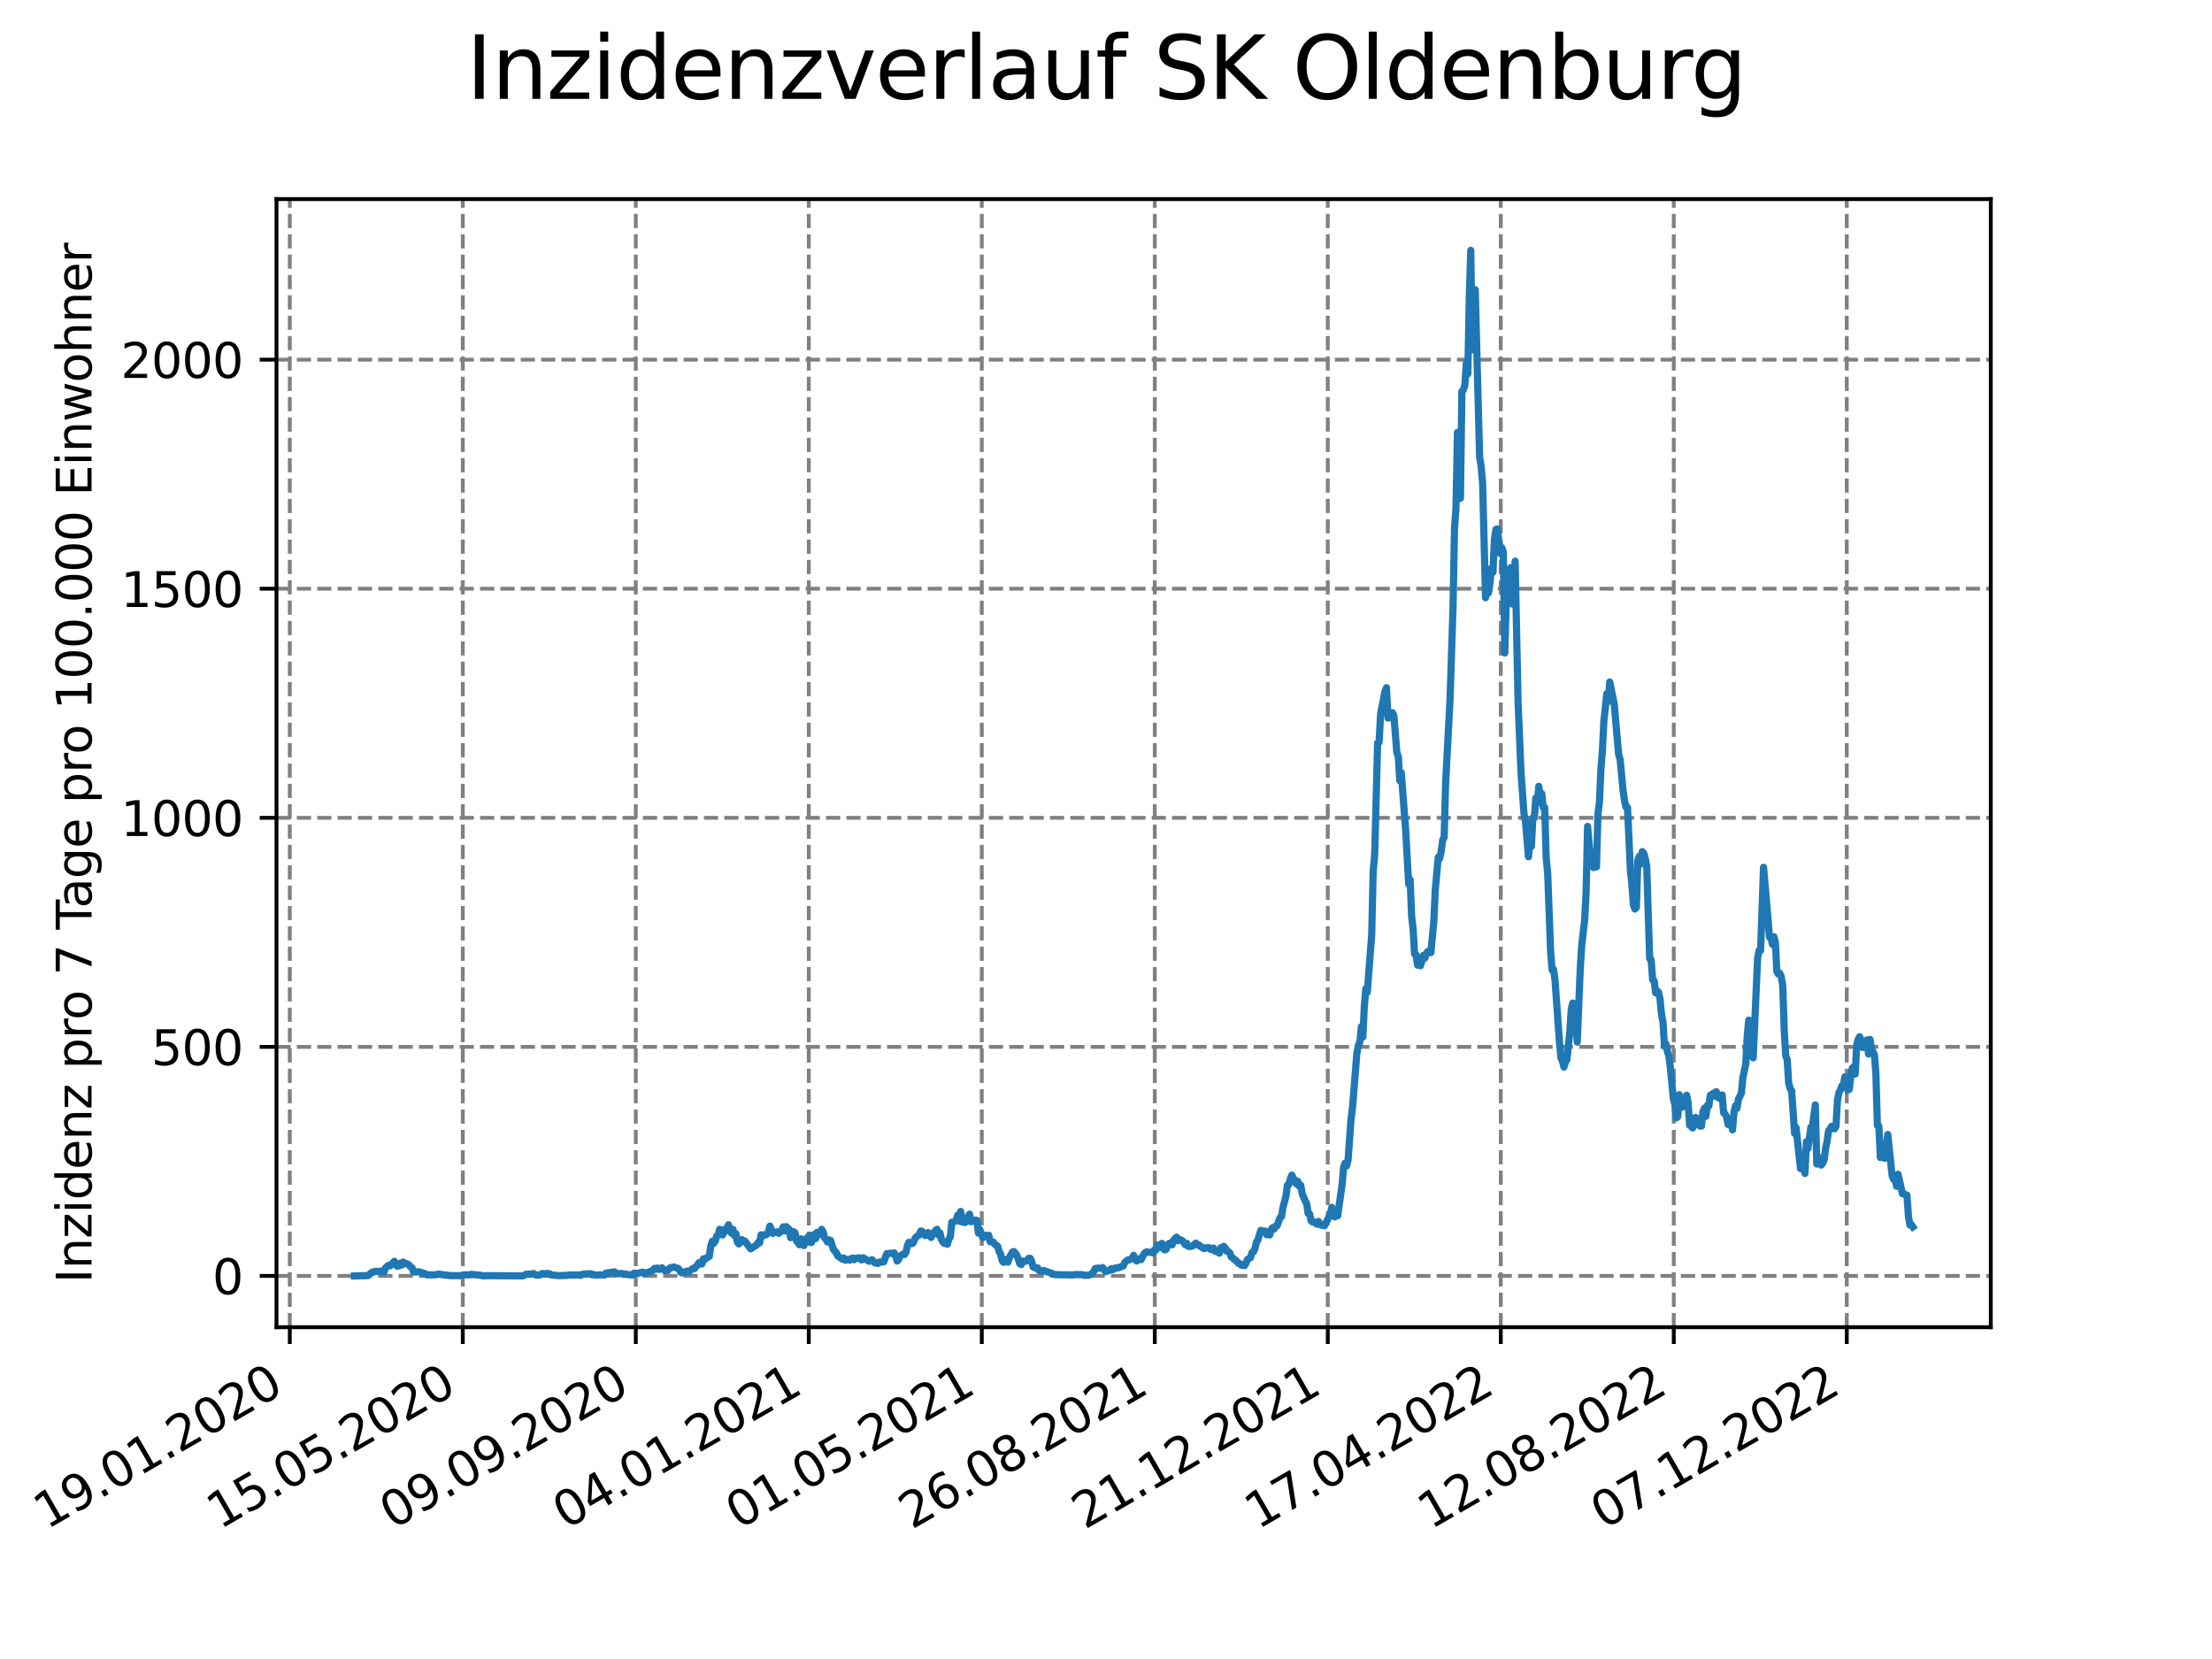 <?xml version="1.0" encoding="utf-8" standalone="no"?>
<!DOCTYPE svg PUBLIC "-//W3C//DTD SVG 1.1//EN"
  "http://www.w3.org/Graphics/SVG/1.1/DTD/svg11.dtd">
<svg xmlns:xlink="http://www.w3.org/1999/xlink" width="460.8pt" height="345.6pt" viewBox="0 0 460.8 345.6" xmlns="http://www.w3.org/2000/svg" version="1.1">
 <defs>
  <style type="text/css">*{stroke-linejoin: round; stroke-linecap: butt}</style>
 </defs>
 <g id="figure_1">
  <g id="patch_1">
   <path d="M 0 345.6 
L 460.8 345.6 
L 460.8 0 
L 0 0 
z
" style="fill: #ffffff"/>
  </g>
  <g id="axes_1">
   <g id="patch_2">
    <path d="M 57.6 276.48 
L 414.72 276.48 
L 414.72 41.472 
L 57.6 41.472 
z
" style="fill: #ffffff"/>
   </g>
   <g id="matplotlib.axis_1">
    <g id="xtick_1">
     <g id="line2d_1">
      <path d="M 60.37 276.48 
L 60.37 41.472 
" clip-path="url(#p18ca60820f)" style="fill: none; stroke-dasharray: 2.96,1.28; stroke-dashoffset: 0; stroke: #808080; stroke-width: 0.8"/>
     </g>
     <g id="line2d_2">
      <defs>
       <path id="m21ff0b0282" d="M 0 0 
L 0 3.5 
" style="stroke: #000000; stroke-width: 0.8"/>
      </defs>
      <g>
       <use xlink:href="#m21ff0b0282" x="60.37" y="276.48" style="stroke: #000000; stroke-width: 0.8"/>
      </g>
     </g>
     <g id="text_1">
      <!-- 19.01.2020 -->
      <g transform="translate(9.744 318.689) rotate(-30) scale(0.1 -0.1)">
       <defs>
        <path id="DejaVuSans-31" d="M 794 531 
L 1825 531 
L 1825 4091 
L 703 3866 
L 703 4441 
L 1819 4666 
L 2450 4666 
L 2450 531 
L 3481 531 
L 3481 0 
L 794 0 
L 794 531 
z
" transform="scale(0.016)"/>
        <path id="DejaVuSans-39" d="M 703 97 
L 703 672 
Q 941 559 1184 500 
Q 1428 441 1663 441 
Q 2288 441 2617 861 
Q 2947 1281 2994 2138 
Q 2813 1869 2534 1725 
Q 2256 1581 1919 1581 
Q 1219 1581 811 2004 
Q 403 2428 403 3163 
Q 403 3881 828 4315 
Q 1253 4750 1959 4750 
Q 2769 4750 3195 4129 
Q 3622 3509 3622 2328 
Q 3622 1225 3098 567 
Q 2575 -91 1691 -91 
Q 1453 -91 1209 -44 
Q 966 3 703 97 
z
M 1959 2075 
Q 2384 2075 2632 2365 
Q 2881 2656 2881 3163 
Q 2881 3666 2632 3958 
Q 2384 4250 1959 4250 
Q 1534 4250 1286 3958 
Q 1038 3666 1038 3163 
Q 1038 2656 1286 2365 
Q 1534 2075 1959 2075 
z
" transform="scale(0.016)"/>
        <path id="DejaVuSans-2e" d="M 684 794 
L 1344 794 
L 1344 0 
L 684 0 
L 684 794 
z
" transform="scale(0.016)"/>
        <path id="DejaVuSans-30" d="M 2034 4250 
Q 1547 4250 1301 3770 
Q 1056 3291 1056 2328 
Q 1056 1369 1301 889 
Q 1547 409 2034 409 
Q 2525 409 2770 889 
Q 3016 1369 3016 2328 
Q 3016 3291 2770 3770 
Q 2525 4250 2034 4250 
z
M 2034 4750 
Q 2819 4750 3233 4129 
Q 3647 3509 3647 2328 
Q 3647 1150 3233 529 
Q 2819 -91 2034 -91 
Q 1250 -91 836 529 
Q 422 1150 422 2328 
Q 422 3509 836 4129 
Q 1250 4750 2034 4750 
z
" transform="scale(0.016)"/>
        <path id="DejaVuSans-32" d="M 1228 531 
L 3431 531 
L 3431 0 
L 469 0 
L 469 531 
Q 828 903 1448 1529 
Q 2069 2156 2228 2338 
Q 2531 2678 2651 2914 
Q 2772 3150 2772 3378 
Q 2772 3750 2511 3984 
Q 2250 4219 1831 4219 
Q 1534 4219 1204 4116 
Q 875 4013 500 3803 
L 500 4441 
Q 881 4594 1212 4672 
Q 1544 4750 1819 4750 
Q 2544 4750 2975 4387 
Q 3406 4025 3406 3419 
Q 3406 3131 3298 2873 
Q 3191 2616 2906 2266 
Q 2828 2175 2409 1742 
Q 1991 1309 1228 531 
z
" transform="scale(0.016)"/>
       </defs>
       <use xlink:href="#DejaVuSans-31"/>
       <use xlink:href="#DejaVuSans-39" x="63.623"/>
       <use xlink:href="#DejaVuSans-2e" x="127.246"/>
       <use xlink:href="#DejaVuSans-30" x="159.033"/>
       <use xlink:href="#DejaVuSans-31" x="222.656"/>
       <use xlink:href="#DejaVuSans-2e" x="286.279"/>
       <use xlink:href="#DejaVuSans-32" x="318.066"/>
       <use xlink:href="#DejaVuSans-30" x="381.689"/>
       <use xlink:href="#DejaVuSans-32" x="445.312"/>
       <use xlink:href="#DejaVuSans-30" x="508.936"/>
      </g>
     </g>
    </g>
    <g id="xtick_2">
     <g id="line2d_3">
      <path d="M 96.408 276.48 
L 96.408 41.472 
" clip-path="url(#p18ca60820f)" style="fill: none; stroke-dasharray: 2.96,1.28; stroke-dashoffset: 0; stroke: #808080; stroke-width: 0.8"/>
     </g>
     <g id="line2d_4">
      <g>
       <use xlink:href="#m21ff0b0282" x="96.408" y="276.48" style="stroke: #000000; stroke-width: 0.8"/>
      </g>
     </g>
     <g id="text_2">
      <!-- 15.05.2020 -->
      <g transform="translate(45.783 318.689) rotate(-30) scale(0.1 -0.1)">
       <defs>
        <path id="DejaVuSans-35" d="M 691 4666 
L 3169 4666 
L 3169 4134 
L 1269 4134 
L 1269 2991 
Q 1406 3038 1543 3061 
Q 1681 3084 1819 3084 
Q 2600 3084 3056 2656 
Q 3513 2228 3513 1497 
Q 3513 744 3044 326 
Q 2575 -91 1722 -91 
Q 1428 -91 1123 -41 
Q 819 9 494 109 
L 494 744 
Q 775 591 1075 516 
Q 1375 441 1709 441 
Q 2250 441 2565 725 
Q 2881 1009 2881 1497 
Q 2881 1984 2565 2268 
Q 2250 2553 1709 2553 
Q 1456 2553 1204 2497 
Q 953 2441 691 2322 
L 691 4666 
z
" transform="scale(0.016)"/>
       </defs>
       <use xlink:href="#DejaVuSans-31"/>
       <use xlink:href="#DejaVuSans-35" x="63.623"/>
       <use xlink:href="#DejaVuSans-2e" x="127.246"/>
       <use xlink:href="#DejaVuSans-30" x="159.033"/>
       <use xlink:href="#DejaVuSans-35" x="222.656"/>
       <use xlink:href="#DejaVuSans-2e" x="286.279"/>
       <use xlink:href="#DejaVuSans-32" x="318.066"/>
       <use xlink:href="#DejaVuSans-30" x="381.689"/>
       <use xlink:href="#DejaVuSans-32" x="445.312"/>
       <use xlink:href="#DejaVuSans-30" x="508.936"/>
      </g>
     </g>
    </g>
    <g id="xtick_3">
     <g id="line2d_5">
      <path d="M 132.447 276.48 
L 132.447 41.472 
" clip-path="url(#p18ca60820f)" style="fill: none; stroke-dasharray: 2.96,1.28; stroke-dashoffset: 0; stroke: #808080; stroke-width: 0.8"/>
     </g>
     <g id="line2d_6">
      <g>
       <use xlink:href="#m21ff0b0282" x="132.447" y="276.48" style="stroke: #000000; stroke-width: 0.8"/>
      </g>
     </g>
     <g id="text_3">
      <!-- 09.09.2020 -->
      <g transform="translate(81.821 318.689) rotate(-30) scale(0.1 -0.1)">
       <use xlink:href="#DejaVuSans-30"/>
       <use xlink:href="#DejaVuSans-39" x="63.623"/>
       <use xlink:href="#DejaVuSans-2e" x="127.246"/>
       <use xlink:href="#DejaVuSans-30" x="159.033"/>
       <use xlink:href="#DejaVuSans-39" x="222.656"/>
       <use xlink:href="#DejaVuSans-2e" x="286.279"/>
       <use xlink:href="#DejaVuSans-32" x="318.066"/>
       <use xlink:href="#DejaVuSans-30" x="381.689"/>
       <use xlink:href="#DejaVuSans-32" x="445.312"/>
       <use xlink:href="#DejaVuSans-30" x="508.936"/>
      </g>
     </g>
    </g>
    <g id="xtick_4">
     <g id="line2d_7">
      <path d="M 168.485 276.48 
L 168.485 41.472 
" clip-path="url(#p18ca60820f)" style="fill: none; stroke-dasharray: 2.96,1.28; stroke-dashoffset: 0; stroke: #808080; stroke-width: 0.8"/>
     </g>
     <g id="line2d_8">
      <g>
       <use xlink:href="#m21ff0b0282" x="168.485" y="276.48" style="stroke: #000000; stroke-width: 0.8"/>
      </g>
     </g>
     <g id="text_4">
      <!-- 04.01.2021 -->
      <g transform="translate(117.86 318.689) rotate(-30) scale(0.1 -0.1)">
       <defs>
        <path id="DejaVuSans-34" d="M 2419 4116 
L 825 1625 
L 2419 1625 
L 2419 4116 
z
M 2253 4666 
L 3047 4666 
L 3047 1625 
L 3713 1625 
L 3713 1100 
L 3047 1100 
L 3047 0 
L 2419 0 
L 2419 1100 
L 313 1100 
L 313 1709 
L 2253 4666 
z
" transform="scale(0.016)"/>
       </defs>
       <use xlink:href="#DejaVuSans-30"/>
       <use xlink:href="#DejaVuSans-34" x="63.623"/>
       <use xlink:href="#DejaVuSans-2e" x="127.246"/>
       <use xlink:href="#DejaVuSans-30" x="159.033"/>
       <use xlink:href="#DejaVuSans-31" x="222.656"/>
       <use xlink:href="#DejaVuSans-2e" x="286.279"/>
       <use xlink:href="#DejaVuSans-32" x="318.066"/>
       <use xlink:href="#DejaVuSans-30" x="381.689"/>
       <use xlink:href="#DejaVuSans-32" x="445.312"/>
       <use xlink:href="#DejaVuSans-31" x="508.936"/>
      </g>
     </g>
    </g>
    <g id="xtick_5">
     <g id="line2d_9">
      <path d="M 204.524 276.48 
L 204.524 41.472 
" clip-path="url(#p18ca60820f)" style="fill: none; stroke-dasharray: 2.96,1.28; stroke-dashoffset: 0; stroke: #808080; stroke-width: 0.8"/>
     </g>
     <g id="line2d_10">
      <g>
       <use xlink:href="#m21ff0b0282" x="204.524" y="276.48" style="stroke: #000000; stroke-width: 0.8"/>
      </g>
     </g>
     <g id="text_5">
      <!-- 01.05.2021 -->
      <g transform="translate(153.898 318.689) rotate(-30) scale(0.1 -0.1)">
       <use xlink:href="#DejaVuSans-30"/>
       <use xlink:href="#DejaVuSans-31" x="63.623"/>
       <use xlink:href="#DejaVuSans-2e" x="127.246"/>
       <use xlink:href="#DejaVuSans-30" x="159.033"/>
       <use xlink:href="#DejaVuSans-35" x="222.656"/>
       <use xlink:href="#DejaVuSans-2e" x="286.279"/>
       <use xlink:href="#DejaVuSans-32" x="318.066"/>
       <use xlink:href="#DejaVuSans-30" x="381.689"/>
       <use xlink:href="#DejaVuSans-32" x="445.312"/>
       <use xlink:href="#DejaVuSans-31" x="508.936"/>
      </g>
     </g>
    </g>
    <g id="xtick_6">
     <g id="line2d_11">
      <path d="M 240.562 276.48 
L 240.562 41.472 
" clip-path="url(#p18ca60820f)" style="fill: none; stroke-dasharray: 2.96,1.28; stroke-dashoffset: 0; stroke: #808080; stroke-width: 0.8"/>
     </g>
     <g id="line2d_12">
      <g>
       <use xlink:href="#m21ff0b0282" x="240.562" y="276.48" style="stroke: #000000; stroke-width: 0.8"/>
      </g>
     </g>
     <g id="text_6">
      <!-- 26.08.2021 -->
      <g transform="translate(189.937 318.689) rotate(-30) scale(0.1 -0.1)">
       <defs>
        <path id="DejaVuSans-36" d="M 2113 2584 
Q 1688 2584 1439 2293 
Q 1191 2003 1191 1497 
Q 1191 994 1439 701 
Q 1688 409 2113 409 
Q 2538 409 2786 701 
Q 3034 994 3034 1497 
Q 3034 2003 2786 2293 
Q 2538 2584 2113 2584 
z
M 3366 4563 
L 3366 3988 
Q 3128 4100 2886 4159 
Q 2644 4219 2406 4219 
Q 1781 4219 1451 3797 
Q 1122 3375 1075 2522 
Q 1259 2794 1537 2939 
Q 1816 3084 2150 3084 
Q 2853 3084 3261 2657 
Q 3669 2231 3669 1497 
Q 3669 778 3244 343 
Q 2819 -91 2113 -91 
Q 1303 -91 875 529 
Q 447 1150 447 2328 
Q 447 3434 972 4092 
Q 1497 4750 2381 4750 
Q 2619 4750 2861 4703 
Q 3103 4656 3366 4563 
z
" transform="scale(0.016)"/>
        <path id="DejaVuSans-38" d="M 2034 2216 
Q 1584 2216 1326 1975 
Q 1069 1734 1069 1313 
Q 1069 891 1326 650 
Q 1584 409 2034 409 
Q 2484 409 2743 651 
Q 3003 894 3003 1313 
Q 3003 1734 2745 1975 
Q 2488 2216 2034 2216 
z
M 1403 2484 
Q 997 2584 770 2862 
Q 544 3141 544 3541 
Q 544 4100 942 4425 
Q 1341 4750 2034 4750 
Q 2731 4750 3128 4425 
Q 3525 4100 3525 3541 
Q 3525 3141 3298 2862 
Q 3072 2584 2669 2484 
Q 3125 2378 3379 2068 
Q 3634 1759 3634 1313 
Q 3634 634 3220 271 
Q 2806 -91 2034 -91 
Q 1263 -91 848 271 
Q 434 634 434 1313 
Q 434 1759 690 2068 
Q 947 2378 1403 2484 
z
M 1172 3481 
Q 1172 3119 1398 2916 
Q 1625 2713 2034 2713 
Q 2441 2713 2670 2916 
Q 2900 3119 2900 3481 
Q 2900 3844 2670 4047 
Q 2441 4250 2034 4250 
Q 1625 4250 1398 4047 
Q 1172 3844 1172 3481 
z
" transform="scale(0.016)"/>
       </defs>
       <use xlink:href="#DejaVuSans-32"/>
       <use xlink:href="#DejaVuSans-36" x="63.623"/>
       <use xlink:href="#DejaVuSans-2e" x="127.246"/>
       <use xlink:href="#DejaVuSans-30" x="159.033"/>
       <use xlink:href="#DejaVuSans-38" x="222.656"/>
       <use xlink:href="#DejaVuSans-2e" x="286.279"/>
       <use xlink:href="#DejaVuSans-32" x="318.066"/>
       <use xlink:href="#DejaVuSans-30" x="381.689"/>
       <use xlink:href="#DejaVuSans-32" x="445.312"/>
       <use xlink:href="#DejaVuSans-31" x="508.936"/>
      </g>
     </g>
    </g>
    <g id="xtick_7">
     <g id="line2d_13">
      <path d="M 276.601 276.48 
L 276.601 41.472 
" clip-path="url(#p18ca60820f)" style="fill: none; stroke-dasharray: 2.96,1.28; stroke-dashoffset: 0; stroke: #808080; stroke-width: 0.8"/>
     </g>
     <g id="line2d_14">
      <g>
       <use xlink:href="#m21ff0b0282" x="276.601" y="276.48" style="stroke: #000000; stroke-width: 0.8"/>
      </g>
     </g>
     <g id="text_7">
      <!-- 21.12.2021 -->
      <g transform="translate(225.975 318.689) rotate(-30) scale(0.1 -0.1)">
       <use xlink:href="#DejaVuSans-32"/>
       <use xlink:href="#DejaVuSans-31" x="63.623"/>
       <use xlink:href="#DejaVuSans-2e" x="127.246"/>
       <use xlink:href="#DejaVuSans-31" x="159.033"/>
       <use xlink:href="#DejaVuSans-32" x="222.656"/>
       <use xlink:href="#DejaVuSans-2e" x="286.279"/>
       <use xlink:href="#DejaVuSans-32" x="318.066"/>
       <use xlink:href="#DejaVuSans-30" x="381.689"/>
       <use xlink:href="#DejaVuSans-32" x="445.312"/>
       <use xlink:href="#DejaVuSans-31" x="508.936"/>
      </g>
     </g>
    </g>
    <g id="xtick_8">
     <g id="line2d_15">
      <path d="M 312.639 276.48 
L 312.639 41.472 
" clip-path="url(#p18ca60820f)" style="fill: none; stroke-dasharray: 2.96,1.28; stroke-dashoffset: 0; stroke: #808080; stroke-width: 0.8"/>
     </g>
     <g id="line2d_16">
      <g>
       <use xlink:href="#m21ff0b0282" x="312.639" y="276.48" style="stroke: #000000; stroke-width: 0.8"/>
      </g>
     </g>
     <g id="text_8">
      <!-- 17.04.2022 -->
      <g transform="translate(262.014 318.689) rotate(-30) scale(0.1 -0.1)">
       <defs>
        <path id="DejaVuSans-37" d="M 525 4666 
L 3525 4666 
L 3525 4397 
L 1831 0 
L 1172 0 
L 2766 4134 
L 525 4134 
L 525 4666 
z
" transform="scale(0.016)"/>
       </defs>
       <use xlink:href="#DejaVuSans-31"/>
       <use xlink:href="#DejaVuSans-37" x="63.623"/>
       <use xlink:href="#DejaVuSans-2e" x="127.246"/>
       <use xlink:href="#DejaVuSans-30" x="159.033"/>
       <use xlink:href="#DejaVuSans-34" x="222.656"/>
       <use xlink:href="#DejaVuSans-2e" x="286.279"/>
       <use xlink:href="#DejaVuSans-32" x="318.066"/>
       <use xlink:href="#DejaVuSans-30" x="381.689"/>
       <use xlink:href="#DejaVuSans-32" x="445.312"/>
       <use xlink:href="#DejaVuSans-32" x="508.936"/>
      </g>
     </g>
    </g>
    <g id="xtick_9">
     <g id="line2d_17">
      <path d="M 348.678 276.48 
L 348.678 41.472 
" clip-path="url(#p18ca60820f)" style="fill: none; stroke-dasharray: 2.96,1.28; stroke-dashoffset: 0; stroke: #808080; stroke-width: 0.8"/>
     </g>
     <g id="line2d_18">
      <g>
       <use xlink:href="#m21ff0b0282" x="348.678" y="276.48" style="stroke: #000000; stroke-width: 0.8"/>
      </g>
     </g>
     <g id="text_9">
      <!-- 12.08.2022 -->
      <g transform="translate(298.052 318.689) rotate(-30) scale(0.1 -0.1)">
       <use xlink:href="#DejaVuSans-31"/>
       <use xlink:href="#DejaVuSans-32" x="63.623"/>
       <use xlink:href="#DejaVuSans-2e" x="127.246"/>
       <use xlink:href="#DejaVuSans-30" x="159.033"/>
       <use xlink:href="#DejaVuSans-38" x="222.656"/>
       <use xlink:href="#DejaVuSans-2e" x="286.279"/>
       <use xlink:href="#DejaVuSans-32" x="318.066"/>
       <use xlink:href="#DejaVuSans-30" x="381.689"/>
       <use xlink:href="#DejaVuSans-32" x="445.312"/>
       <use xlink:href="#DejaVuSans-32" x="508.936"/>
      </g>
     </g>
    </g>
    <g id="xtick_10">
     <g id="line2d_19">
      <path d="M 384.716 276.48 
L 384.716 41.472 
" clip-path="url(#p18ca60820f)" style="fill: none; stroke-dasharray: 2.96,1.28; stroke-dashoffset: 0; stroke: #808080; stroke-width: 0.8"/>
     </g>
     <g id="line2d_20">
      <g>
       <use xlink:href="#m21ff0b0282" x="384.716" y="276.48" style="stroke: #000000; stroke-width: 0.8"/>
      </g>
     </g>
     <g id="text_10">
      <!-- 07.12.2022 -->
      <g transform="translate(334.091 318.689) rotate(-30) scale(0.1 -0.1)">
       <use xlink:href="#DejaVuSans-30"/>
       <use xlink:href="#DejaVuSans-37" x="63.623"/>
       <use xlink:href="#DejaVuSans-2e" x="127.246"/>
       <use xlink:href="#DejaVuSans-31" x="159.033"/>
       <use xlink:href="#DejaVuSans-32" x="222.656"/>
       <use xlink:href="#DejaVuSans-2e" x="286.279"/>
       <use xlink:href="#DejaVuSans-32" x="318.066"/>
       <use xlink:href="#DejaVuSans-30" x="381.689"/>
       <use xlink:href="#DejaVuSans-32" x="445.312"/>
       <use xlink:href="#DejaVuSans-32" x="508.936"/>
      </g>
     </g>
    </g>
   </g>
   <g id="matplotlib.axis_2">
    <g id="ytick_1">
     <g id="line2d_21">
      <path d="M 57.6 265.798 
L 414.72 265.798 
" clip-path="url(#p18ca60820f)" style="fill: none; stroke-dasharray: 2.96,1.28; stroke-dashoffset: 0; stroke: #808080; stroke-width: 0.8"/>
     </g>
     <g id="line2d_22">
      <defs>
       <path id="mf641a30359" d="M 0 0 
L -3.5 0 
" style="stroke: #000000; stroke-width: 0.8"/>
      </defs>
      <g>
       <use xlink:href="#mf641a30359" x="57.6" y="265.798" style="stroke: #000000; stroke-width: 0.8"/>
      </g>
     </g>
     <g id="text_11">
      <!-- 0 -->
      <g transform="translate(44.237 269.597) scale(0.1 -0.1)">
       <use xlink:href="#DejaVuSans-30"/>
      </g>
     </g>
    </g>
    <g id="ytick_2">
     <g id="line2d_23">
      <path d="M 57.6 218.08 
L 414.72 218.08 
" clip-path="url(#p18ca60820f)" style="fill: none; stroke-dasharray: 2.96,1.28; stroke-dashoffset: 0; stroke: #808080; stroke-width: 0.8"/>
     </g>
     <g id="line2d_24">
      <g>
       <use xlink:href="#mf641a30359" x="57.6" y="218.08" style="stroke: #000000; stroke-width: 0.8"/>
      </g>
     </g>
     <g id="text_12">
      <!-- 500 -->
      <g transform="translate(31.512 221.879) scale(0.1 -0.1)">
       <use xlink:href="#DejaVuSans-35"/>
       <use xlink:href="#DejaVuSans-30" x="63.623"/>
       <use xlink:href="#DejaVuSans-30" x="127.246"/>
      </g>
     </g>
    </g>
    <g id="ytick_3">
     <g id="line2d_25">
      <path d="M 57.6 170.363 
L 414.72 170.363 
" clip-path="url(#p18ca60820f)" style="fill: none; stroke-dasharray: 2.96,1.28; stroke-dashoffset: 0; stroke: #808080; stroke-width: 0.8"/>
     </g>
     <g id="line2d_26">
      <g>
       <use xlink:href="#mf641a30359" x="57.6" y="170.363" style="stroke: #000000; stroke-width: 0.8"/>
      </g>
     </g>
     <g id="text_13">
      <!-- 1000 -->
      <g transform="translate(25.15 174.162) scale(0.1 -0.1)">
       <use xlink:href="#DejaVuSans-31"/>
       <use xlink:href="#DejaVuSans-30" x="63.623"/>
       <use xlink:href="#DejaVuSans-30" x="127.246"/>
       <use xlink:href="#DejaVuSans-30" x="190.869"/>
      </g>
     </g>
    </g>
    <g id="ytick_4">
     <g id="line2d_27">
      <path d="M 57.6 122.645 
L 414.72 122.645 
" clip-path="url(#p18ca60820f)" style="fill: none; stroke-dasharray: 2.96,1.28; stroke-dashoffset: 0; stroke: #808080; stroke-width: 0.8"/>
     </g>
     <g id="line2d_28">
      <g>
       <use xlink:href="#mf641a30359" x="57.6" y="122.645" style="stroke: #000000; stroke-width: 0.8"/>
      </g>
     </g>
     <g id="text_14">
      <!-- 1500 -->
      <g transform="translate(25.15 126.444) scale(0.1 -0.1)">
       <use xlink:href="#DejaVuSans-31"/>
       <use xlink:href="#DejaVuSans-35" x="63.623"/>
       <use xlink:href="#DejaVuSans-30" x="127.246"/>
       <use xlink:href="#DejaVuSans-30" x="190.869"/>
      </g>
     </g>
    </g>
    <g id="ytick_5">
     <g id="line2d_29">
      <path d="M 57.6 74.927 
L 414.72 74.927 
" clip-path="url(#p18ca60820f)" style="fill: none; stroke-dasharray: 2.96,1.28; stroke-dashoffset: 0; stroke: #808080; stroke-width: 0.8"/>
     </g>
     <g id="line2d_30">
      <g>
       <use xlink:href="#mf641a30359" x="57.6" y="74.927" style="stroke: #000000; stroke-width: 0.8"/>
      </g>
     </g>
     <g id="text_15">
      <!-- 2000 -->
      <g transform="translate(25.15 78.727) scale(0.1 -0.1)">
       <use xlink:href="#DejaVuSans-32"/>
       <use xlink:href="#DejaVuSans-30" x="63.623"/>
       <use xlink:href="#DejaVuSans-30" x="127.246"/>
       <use xlink:href="#DejaVuSans-30" x="190.869"/>
      </g>
     </g>
    </g>
    <g id="text_16">
     <!-- Inzidenz pro 7 Tage pro 100.000 Einwohner -->
     <g transform="translate(19.07 267.301) rotate(-90) scale(0.1 -0.1)">
      <defs>
       <path id="DejaVuSans-49" d="M 628 4666 
L 1259 4666 
L 1259 0 
L 628 0 
L 628 4666 
z
" transform="scale(0.016)"/>
       <path id="DejaVuSans-6e" d="M 3513 2113 
L 3513 0 
L 2938 0 
L 2938 2094 
Q 2938 2591 2744 2837 
Q 2550 3084 2163 3084 
Q 1697 3084 1428 2787 
Q 1159 2491 1159 1978 
L 1159 0 
L 581 0 
L 581 3500 
L 1159 3500 
L 1159 2956 
Q 1366 3272 1645 3428 
Q 1925 3584 2291 3584 
Q 2894 3584 3203 3211 
Q 3513 2838 3513 2113 
z
" transform="scale(0.016)"/>
       <path id="DejaVuSans-7a" d="M 353 3500 
L 3084 3500 
L 3084 2975 
L 922 459 
L 3084 459 
L 3084 0 
L 275 0 
L 275 525 
L 2438 3041 
L 353 3041 
L 353 3500 
z
" transform="scale(0.016)"/>
       <path id="DejaVuSans-69" d="M 603 3500 
L 1178 3500 
L 1178 0 
L 603 0 
L 603 3500 
z
M 603 4863 
L 1178 4863 
L 1178 4134 
L 603 4134 
L 603 4863 
z
" transform="scale(0.016)"/>
       <path id="DejaVuSans-64" d="M 2906 2969 
L 2906 4863 
L 3481 4863 
L 3481 0 
L 2906 0 
L 2906 525 
Q 2725 213 2448 61 
Q 2172 -91 1784 -91 
Q 1150 -91 751 415 
Q 353 922 353 1747 
Q 353 2572 751 3078 
Q 1150 3584 1784 3584 
Q 2172 3584 2448 3432 
Q 2725 3281 2906 2969 
z
M 947 1747 
Q 947 1113 1208 752 
Q 1469 391 1925 391 
Q 2381 391 2643 752 
Q 2906 1113 2906 1747 
Q 2906 2381 2643 2742 
Q 2381 3103 1925 3103 
Q 1469 3103 1208 2742 
Q 947 2381 947 1747 
z
" transform="scale(0.016)"/>
       <path id="DejaVuSans-65" d="M 3597 1894 
L 3597 1613 
L 953 1613 
Q 991 1019 1311 708 
Q 1631 397 2203 397 
Q 2534 397 2845 478 
Q 3156 559 3463 722 
L 3463 178 
Q 3153 47 2828 -22 
Q 2503 -91 2169 -91 
Q 1331 -91 842 396 
Q 353 884 353 1716 
Q 353 2575 817 3079 
Q 1281 3584 2069 3584 
Q 2775 3584 3186 3129 
Q 3597 2675 3597 1894 
z
M 3022 2063 
Q 3016 2534 2758 2815 
Q 2500 3097 2075 3097 
Q 1594 3097 1305 2825 
Q 1016 2553 972 2059 
L 3022 2063 
z
" transform="scale(0.016)"/>
       <path id="DejaVuSans-20" transform="scale(0.016)"/>
       <path id="DejaVuSans-70" d="M 1159 525 
L 1159 -1331 
L 581 -1331 
L 581 3500 
L 1159 3500 
L 1159 2969 
Q 1341 3281 1617 3432 
Q 1894 3584 2278 3584 
Q 2916 3584 3314 3078 
Q 3713 2572 3713 1747 
Q 3713 922 3314 415 
Q 2916 -91 2278 -91 
Q 1894 -91 1617 61 
Q 1341 213 1159 525 
z
M 3116 1747 
Q 3116 2381 2855 2742 
Q 2594 3103 2138 3103 
Q 1681 3103 1420 2742 
Q 1159 2381 1159 1747 
Q 1159 1113 1420 752 
Q 1681 391 2138 391 
Q 2594 391 2855 752 
Q 3116 1113 3116 1747 
z
" transform="scale(0.016)"/>
       <path id="DejaVuSans-72" d="M 2631 2963 
Q 2534 3019 2420 3045 
Q 2306 3072 2169 3072 
Q 1681 3072 1420 2755 
Q 1159 2438 1159 1844 
L 1159 0 
L 581 0 
L 581 3500 
L 1159 3500 
L 1159 2956 
Q 1341 3275 1631 3429 
Q 1922 3584 2338 3584 
Q 2397 3584 2469 3576 
Q 2541 3569 2628 3553 
L 2631 2963 
z
" transform="scale(0.016)"/>
       <path id="DejaVuSans-6f" d="M 1959 3097 
Q 1497 3097 1228 2736 
Q 959 2375 959 1747 
Q 959 1119 1226 758 
Q 1494 397 1959 397 
Q 2419 397 2687 759 
Q 2956 1122 2956 1747 
Q 2956 2369 2687 2733 
Q 2419 3097 1959 3097 
z
M 1959 3584 
Q 2709 3584 3137 3096 
Q 3566 2609 3566 1747 
Q 3566 888 3137 398 
Q 2709 -91 1959 -91 
Q 1206 -91 779 398 
Q 353 888 353 1747 
Q 353 2609 779 3096 
Q 1206 3584 1959 3584 
z
" transform="scale(0.016)"/>
       <path id="DejaVuSans-54" d="M -19 4666 
L 3928 4666 
L 3928 4134 
L 2272 4134 
L 2272 0 
L 1638 0 
L 1638 4134 
L -19 4134 
L -19 4666 
z
" transform="scale(0.016)"/>
       <path id="DejaVuSans-61" d="M 2194 1759 
Q 1497 1759 1228 1600 
Q 959 1441 959 1056 
Q 959 750 1161 570 
Q 1363 391 1709 391 
Q 2188 391 2477 730 
Q 2766 1069 2766 1631 
L 2766 1759 
L 2194 1759 
z
M 3341 1997 
L 3341 0 
L 2766 0 
L 2766 531 
Q 2569 213 2275 61 
Q 1981 -91 1556 -91 
Q 1019 -91 701 211 
Q 384 513 384 1019 
Q 384 1609 779 1909 
Q 1175 2209 1959 2209 
L 2766 2209 
L 2766 2266 
Q 2766 2663 2505 2880 
Q 2244 3097 1772 3097 
Q 1472 3097 1187 3025 
Q 903 2953 641 2809 
L 641 3341 
Q 956 3463 1253 3523 
Q 1550 3584 1831 3584 
Q 2591 3584 2966 3190 
Q 3341 2797 3341 1997 
z
" transform="scale(0.016)"/>
       <path id="DejaVuSans-67" d="M 2906 1791 
Q 2906 2416 2648 2759 
Q 2391 3103 1925 3103 
Q 1463 3103 1205 2759 
Q 947 2416 947 1791 
Q 947 1169 1205 825 
Q 1463 481 1925 481 
Q 2391 481 2648 825 
Q 2906 1169 2906 1791 
z
M 3481 434 
Q 3481 -459 3084 -895 
Q 2688 -1331 1869 -1331 
Q 1566 -1331 1297 -1286 
Q 1028 -1241 775 -1147 
L 775 -588 
Q 1028 -725 1275 -790 
Q 1522 -856 1778 -856 
Q 2344 -856 2625 -561 
Q 2906 -266 2906 331 
L 2906 616 
Q 2728 306 2450 153 
Q 2172 0 1784 0 
Q 1141 0 747 490 
Q 353 981 353 1791 
Q 353 2603 747 3093 
Q 1141 3584 1784 3584 
Q 2172 3584 2450 3431 
Q 2728 3278 2906 2969 
L 2906 3500 
L 3481 3500 
L 3481 434 
z
" transform="scale(0.016)"/>
       <path id="DejaVuSans-45" d="M 628 4666 
L 3578 4666 
L 3578 4134 
L 1259 4134 
L 1259 2753 
L 3481 2753 
L 3481 2222 
L 1259 2222 
L 1259 531 
L 3634 531 
L 3634 0 
L 628 0 
L 628 4666 
z
" transform="scale(0.016)"/>
       <path id="DejaVuSans-77" d="M 269 3500 
L 844 3500 
L 1563 769 
L 2278 3500 
L 2956 3500 
L 3675 769 
L 4391 3500 
L 4966 3500 
L 4050 0 
L 3372 0 
L 2619 2869 
L 1863 0 
L 1184 0 
L 269 3500 
z
" transform="scale(0.016)"/>
       <path id="DejaVuSans-68" d="M 3513 2113 
L 3513 0 
L 2938 0 
L 2938 2094 
Q 2938 2591 2744 2837 
Q 2550 3084 2163 3084 
Q 1697 3084 1428 2787 
Q 1159 2491 1159 1978 
L 1159 0 
L 581 0 
L 581 4863 
L 1159 4863 
L 1159 2956 
Q 1366 3272 1645 3428 
Q 1925 3584 2291 3584 
Q 2894 3584 3203 3211 
Q 3513 2838 3513 2113 
z
" transform="scale(0.016)"/>
      </defs>
      <use xlink:href="#DejaVuSans-49"/>
      <use xlink:href="#DejaVuSans-6e" x="29.492"/>
      <use xlink:href="#DejaVuSans-7a" x="92.871"/>
      <use xlink:href="#DejaVuSans-69" x="145.361"/>
      <use xlink:href="#DejaVuSans-64" x="173.145"/>
      <use xlink:href="#DejaVuSans-65" x="236.621"/>
      <use xlink:href="#DejaVuSans-6e" x="298.145"/>
      <use xlink:href="#DejaVuSans-7a" x="361.523"/>
      <use xlink:href="#DejaVuSans-20" x="414.014"/>
      <use xlink:href="#DejaVuSans-70" x="445.801"/>
      <use xlink:href="#DejaVuSans-72" x="509.277"/>
      <use xlink:href="#DejaVuSans-6f" x="548.141"/>
      <use xlink:href="#DejaVuSans-20" x="609.322"/>
      <use xlink:href="#DejaVuSans-37" x="641.109"/>
      <use xlink:href="#DejaVuSans-20" x="704.732"/>
      <use xlink:href="#DejaVuSans-54" x="736.52"/>
      <use xlink:href="#DejaVuSans-61" x="781.104"/>
      <use xlink:href="#DejaVuSans-67" x="842.383"/>
      <use xlink:href="#DejaVuSans-65" x="905.859"/>
      <use xlink:href="#DejaVuSans-20" x="967.383"/>
      <use xlink:href="#DejaVuSans-70" x="999.17"/>
      <use xlink:href="#DejaVuSans-72" x="1062.646"/>
      <use xlink:href="#DejaVuSans-6f" x="1101.51"/>
      <use xlink:href="#DejaVuSans-20" x="1162.691"/>
      <use xlink:href="#DejaVuSans-31" x="1194.479"/>
      <use xlink:href="#DejaVuSans-30" x="1258.102"/>
      <use xlink:href="#DejaVuSans-30" x="1321.725"/>
      <use xlink:href="#DejaVuSans-2e" x="1385.348"/>
      <use xlink:href="#DejaVuSans-30" x="1417.135"/>
      <use xlink:href="#DejaVuSans-30" x="1480.758"/>
      <use xlink:href="#DejaVuSans-30" x="1544.381"/>
      <use xlink:href="#DejaVuSans-20" x="1608.004"/>
      <use xlink:href="#DejaVuSans-45" x="1639.791"/>
      <use xlink:href="#DejaVuSans-69" x="1702.975"/>
      <use xlink:href="#DejaVuSans-6e" x="1730.758"/>
      <use xlink:href="#DejaVuSans-77" x="1794.137"/>
      <use xlink:href="#DejaVuSans-6f" x="1875.924"/>
      <use xlink:href="#DejaVuSans-68" x="1937.105"/>
      <use xlink:href="#DejaVuSans-6e" x="2000.484"/>
      <use xlink:href="#DejaVuSans-65" x="2063.863"/>
      <use xlink:href="#DejaVuSans-72" x="2125.387"/>
     </g>
    </g>
   </g>
   <g id="line2d_31">
    <path d="M 73.833 265.798 
L 76.605 265.741 
L 77.529 265.008 
L 77.837 265.008 
L 78.145 264.838 
L 78.761 264.838 
L 79.069 264.951 
L 79.377 264.782 
L 79.685 265.008 
L 79.993 265.008 
L 80.301 264.161 
L 80.917 263.596 
L 81.225 263.709 
L 82.149 262.75 
L 82.457 263.54 
L 82.765 263.766 
L 83.073 263.709 
L 83.381 263.145 
L 83.689 263.54 
L 83.997 262.919 
L 84.305 263.145 
L 84.921 263.314 
L 85.23 263.54 
L 85.538 263.935 
L 85.846 264.104 
L 86.154 265.008 
L 86.77 264.951 
L 87.386 264.951 
L 88.002 265.177 
L 88.618 265.346 
L 88.926 265.572 
L 90.774 265.572 
L 91.39 265.403 
L 92.006 265.516 
L 93.854 265.741 
L 96.01 265.741 
L 96.626 265.572 
L 97.858 265.572 
L 98.166 265.459 
L 99.707 265.628 
L 100.015 265.628 
L 100.631 265.798 
L 101.555 265.741 
L 108.947 265.798 
L 109.563 265.459 
L 110.795 265.403 
L 111.103 265.29 
L 111.719 265.628 
L 112.335 265.628 
L 112.951 265.29 
L 113.259 265.403 
L 113.876 265.29 
L 114.492 265.346 
L 114.8 265.572 
L 116.34 265.741 
L 118.188 265.685 
L 118.804 265.572 
L 119.42 265.628 
L 120.344 265.572 
L 120.96 265.685 
L 121.268 265.459 
L 122.5 265.346 
L 123.116 265.346 
L 123.424 265.572 
L 123.732 265.516 
L 124.04 265.628 
L 124.964 265.572 
L 125.888 265.628 
L 126.196 265.233 
L 128.044 264.951 
L 128.353 265.233 
L 128.661 265.346 
L 129.585 265.29 
L 129.893 265.459 
L 130.201 265.403 
L 130.817 265.516 
L 131.741 265.628 
L 132.049 265.233 
L 132.665 265.29 
L 133.897 265.008 
L 134.205 265.29 
L 135.437 264.895 
L 135.745 264.895 
L 136.361 264.217 
L 136.669 264.387 
L 136.977 264.161 
L 137.285 264.443 
L 137.901 264.104 
L 138.517 264.725 
L 138.825 264.612 
L 139.133 264.669 
L 139.441 264.217 
L 139.749 264.048 
L 140.057 264.048 
L 140.365 263.935 
L 140.981 264.161 
L 141.289 264.217 
L 141.905 265.12 
L 142.213 265.177 
L 142.521 264.951 
L 142.83 264.951 
L 143.138 264.782 
L 143.446 264.951 
L 144.37 264.217 
L 144.678 264.274 
L 144.986 263.822 
L 145.294 263.596 
L 145.602 263.032 
L 145.91 262.976 
L 146.218 263.314 
L 146.526 262.242 
L 146.834 262.355 
L 147.142 262.072 
L 147.758 261.734 
L 148.066 259.589 
L 148.374 258.573 
L 148.682 259.024 
L 148.99 258.573 
L 149.298 257.5 
L 149.606 257.275 
L 149.914 256.089 
L 150.53 257.275 
L 150.838 256.146 
L 151.146 256.484 
L 151.762 255.13 
L 152.07 256.372 
L 152.378 256.88 
L 152.686 256.089 
L 152.994 257.388 
L 153.302 256.992 
L 153.61 258.799 
L 153.918 259.137 
L 154.534 258.234 
L 154.842 258.629 
L 155.15 258.516 
L 156.382 260.153 
L 157.615 259.363 
L 157.923 258.855 
L 158.231 258.912 
L 158.539 257.218 
L 158.847 257.5 
L 159.155 257.218 
L 159.463 257.275 
L 159.771 257.105 
L 160.079 256.654 
L 160.387 255.412 
L 161.003 256.936 
L 161.311 256.654 
L 161.619 256.71 
L 161.927 256.597 
L 162.235 256.936 
L 162.851 256.315 
L 163.159 255.581 
L 163.467 256.428 
L 163.775 255.525 
L 164.391 256.089 
L 164.699 257.839 
L 165.007 256.541 
L 165.315 256.597 
L 165.623 256.823 
L 165.931 258.516 
L 166.547 259.307 
L 166.855 258.065 
L 167.163 259.194 
L 167.471 259.476 
L 167.779 258.234 
L 168.703 257.331 
L 169.011 258.855 
L 169.319 258.234 
L 169.627 257.162 
L 169.935 258.008 
L 170.243 256.71 
L 170.551 257.049 
L 170.859 257.162 
L 171.167 256.089 
L 171.476 256.654 
L 171.784 257.896 
L 172.092 258.178 
L 172.4 258.742 
L 172.708 258.291 
L 173.016 258.404 
L 173.632 260.323 
L 174.248 261 
L 174.556 261.677 
L 175.48 262.298 
L 175.788 262.072 
L 176.096 262.524 
L 176.712 262.355 
L 177.02 262.524 
L 177.328 262.185 
L 177.636 262.072 
L 177.944 262.411 
L 178.252 262.129 
L 178.56 262.129 
L 178.868 262.016 
L 179.176 262.072 
L 179.484 262.468 
L 179.792 262.016 
L 181.024 262.75 
L 181.64 262.411 
L 182.256 263.088 
L 182.872 263.201 
L 183.18 262.919 
L 183.796 262.919 
L 184.104 262.863 
L 184.72 261.169 
L 185.644 261.056 
L 185.953 261.169 
L 186.261 261 
L 186.569 261.508 
L 186.877 262.693 
L 187.185 262.411 
L 187.493 261.677 
L 188.109 261.282 
L 188.417 261.339 
L 188.725 260.887 
L 189.033 259.476 
L 189.341 258.799 
L 189.649 259.081 
L 189.957 259.081 
L 190.265 258.855 
L 190.573 258.008 
L 191.189 257.388 
L 191.497 257.275 
L 191.805 256.428 
L 192.113 256.541 
L 192.729 257.388 
L 193.037 257.275 
L 193.345 256.767 
L 193.961 257.783 
L 194.269 257.049 
L 194.577 256.767 
L 194.885 256.315 
L 195.193 256.089 
L 195.501 257.275 
L 195.809 256.823 
L 196.117 258.178 
L 196.425 258.742 
L 196.733 259.024 
L 197.041 258.912 
L 197.349 259.194 
L 197.657 258.178 
L 197.965 257.67 
L 198.273 254.622 
L 198.581 254.622 
L 199.197 254.283 
L 199.505 253.154 
L 199.813 254.396 
L 200.121 252.364 
L 200.43 254.565 
L 201.046 254.678 
L 201.354 254.452 
L 201.662 253.436 
L 201.97 252.928 
L 202.278 254.509 
L 202.586 254.227 
L 202.894 254.396 
L 203.202 254.17 
L 203.51 254.227 
L 203.818 256.88 
L 204.126 256.146 
L 204.742 257.839 
L 205.05 257.388 
L 205.358 257.331 
L 205.666 257.67 
L 205.974 257.331 
L 206.282 258.686 
L 206.898 258.742 
L 207.514 259.476 
L 207.822 259.589 
L 208.13 260.718 
L 208.438 261.226 
L 208.746 262.58 
L 209.054 262.976 
L 209.362 262.468 
L 209.67 262.355 
L 209.978 262.919 
L 210.286 261.96 
L 210.902 260.831 
L 211.21 260.718 
L 211.826 261.452 
L 212.442 263.258 
L 212.75 263.427 
L 213.058 262.693 
L 213.674 262.75 
L 213.982 262.58 
L 214.29 262.129 
L 214.599 262.129 
L 214.907 262.75 
L 215.215 263.935 
L 215.831 264.217 
L 216.139 264.104 
L 216.447 264.669 
L 217.063 264.838 
L 217.371 264.669 
L 219.835 265.516 
L 221.683 265.572 
L 222.299 265.572 
L 222.915 265.572 
L 223.223 265.628 
L 223.839 265.516 
L 225.379 265.516 
L 225.995 265.685 
L 226.919 265.628 
L 227.535 265.29 
L 227.843 264.895 
L 228.151 264.274 
L 228.767 264.161 
L 229.384 264.217 
L 229.692 264.048 
L 230.308 264.895 
L 230.924 264.669 
L 231.232 264.612 
L 231.54 264.274 
L 231.848 264.5 
L 232.156 264.217 
L 232.464 264.104 
L 232.772 264.161 
L 234.004 263.709 
L 234.312 262.976 
L 234.928 262.468 
L 235.236 262.468 
L 235.852 262.129 
L 236.16 261.508 
L 236.468 262.298 
L 236.776 262.693 
L 237.084 262.355 
L 237.392 262.185 
L 237.7 262.411 
L 238.316 261.226 
L 238.624 260.887 
L 238.932 260.774 
L 239.24 260.887 
L 239.856 260.831 
L 240.164 261 
L 240.472 260.379 
L 240.78 260.436 
L 241.088 259.363 
L 241.704 259.871 
L 242.012 259.024 
L 242.32 259.42 
L 242.628 260.379 
L 242.936 260.266 
L 243.244 259.307 
L 243.553 259.024 
L 243.861 258.912 
L 244.169 259.307 
L 244.477 258.347 
L 245.093 257.726 
L 245.401 258.46 
L 245.709 258.178 
L 246.325 258.46 
L 246.941 259.307 
L 247.249 259.024 
L 247.557 259.645 
L 248.173 259.645 
L 248.481 259.532 
L 249.097 258.968 
L 249.405 259.307 
L 249.713 259.307 
L 250.021 259.645 
L 250.329 259.758 
L 250.637 260.04 
L 250.945 260.097 
L 251.253 259.928 
L 251.869 259.928 
L 252.177 260.266 
L 252.485 260.266 
L 252.793 259.984 
L 253.101 260.661 
L 253.717 260.774 
L 254.025 261.056 
L 254.333 259.928 
L 254.949 259.645 
L 255.257 259.984 
L 255.565 260.661 
L 255.873 260.718 
L 256.181 261 
L 256.489 261.847 
L 256.797 262.016 
L 257.105 262.355 
L 257.413 262.524 
L 258.03 263.201 
L 258.338 263.258 
L 258.646 263.596 
L 258.954 263.54 
L 259.262 263.653 
L 259.57 263.145 
L 259.878 262.355 
L 260.494 262.016 
L 260.802 260.944 
L 261.11 260.774 
L 261.418 260.153 
L 261.726 258.799 
L 262.034 258.291 
L 262.65 256.315 
L 262.958 256.597 
L 263.266 256.428 
L 263.574 256.484 
L 263.882 257.218 
L 264.19 256.88 
L 264.498 257.275 
L 264.806 256.146 
L 265.114 255.751 
L 265.422 256.033 
L 265.73 255.412 
L 266.038 255.356 
L 266.654 253.662 
L 266.962 253.436 
L 267.27 251.517 
L 267.886 249.203 
L 268.194 246.889 
L 268.502 246.719 
L 268.81 245.534 
L 269.118 244.8 
L 269.426 245.478 
L 269.734 245.76 
L 270.042 246.607 
L 270.35 246.099 
L 270.658 247.115 
L 270.966 246.889 
L 271.274 248.695 
L 271.89 250.163 
L 272.199 250.727 
L 272.507 252.759 
L 272.815 252.872 
L 273.123 254.283 
L 273.431 254.565 
L 273.739 254.565 
L 274.355 255.017 
L 274.663 254.452 
L 274.971 255.073 
L 275.279 255.243 
L 275.587 255.13 
L 275.895 255.356 
L 277.127 252.985 
L 277.435 251.517 
L 277.743 252.251 
L 278.051 253.493 
L 278.359 253.154 
L 278.667 253.267 
L 279.591 246.719 
L 279.899 243.107 
L 280.207 242.317 
L 280.515 242.881 
L 280.823 241.696 
L 281.439 233.173 
L 281.747 230.802 
L 282.671 219.287 
L 282.979 217.763 
L 283.287 217.029 
L 283.595 213.869 
L 283.903 216.013 
L 284.211 209.748 
L 284.519 205.966 
L 284.827 206.7 
L 285.751 194.734 
L 286.059 181.469 
L 286.367 178.195 
L 286.984 154.771 
L 287.292 154.602 
L 287.6 148.731 
L 288.524 143.99 
L 288.832 143.256 
L 289.14 149.578 
L 289.448 149.013 
L 289.756 149.521 
L 290.064 148.449 
L 290.372 149.07 
L 290.988 156.803 
L 291.296 157.593 
L 291.604 162.617 
L 291.912 160.98 
L 292.836 173.059 
L 293.452 184.179 
L 293.76 183.275 
L 294.068 190.839 
L 294.376 193.492 
L 294.684 198.741 
L 294.992 198.854 
L 295.3 201.056 
L 295.608 200.717 
L 295.916 201.169 
L 296.532 199.024 
L 296.84 199.588 
L 297.148 198.572 
L 297.456 198.177 
L 297.764 198.403 
L 298.072 198.459 
L 298.688 192.024 
L 298.996 185.308 
L 299.612 178.591 
L 299.92 178.816 
L 300.228 177.349 
L 300.536 174.978 
L 300.844 174.414 
L 301.153 163.012 
L 302.077 145.514 
L 302.693 126.492 
L 303.001 110.067 
L 303.309 105.777 
L 303.617 90.085 
L 304.233 103.801 
L 304.541 81.505 
L 304.849 81.223 
L 305.157 80.207 
L 305.465 75.635 
L 305.773 77.893 
L 306.081 61.863 
L 306.389 52.154 
L 306.697 72.869 
L 307.005 63.725 
L 307.313 60.339 
L 308.237 95.222 
L 308.545 97.084 
L 308.853 100.64 
L 309.469 124.516 
L 309.777 122.484 
L 310.085 123.5 
L 310.393 121.412 
L 310.701 118.364 
L 311.009 119.211 
L 311.317 112.324 
L 311.625 110.292 
L 311.933 110.179 
L 312.549 115.316 
L 312.857 114.074 
L 313.165 114.977 
L 313.473 136.031 
L 313.781 125.194 
L 314.397 120.396 
L 314.705 118.251 
L 315.013 125.815 
L 315.321 125.42 
L 315.63 116.896 
L 316.246 146.417 
L 316.862 161.093 
L 317.478 169.503 
L 317.786 171.14 
L 318.402 178.478 
L 318.71 175.825 
L 319.018 176.333 
L 319.326 170.35 
L 319.634 170.35 
L 319.942 166.229 
L 320.25 167.245 
L 320.558 163.802 
L 320.866 165.834 
L 321.174 165.326 
L 321.482 168.205 
L 321.79 168.205 
L 322.098 178.703 
L 322.406 181.808 
L 323.022 198.177 
L 323.33 202.072 
L 323.638 201.959 
L 323.946 204.273 
L 324.87 217.142 
L 325.178 220.416 
L 325.486 221.037 
L 325.794 222.279 
L 326.102 221.263 
L 326.41 220.755 
L 327.026 214.941 
L 327.334 210.087 
L 327.642 208.958 
L 327.95 209.579 
L 328.258 212.175 
L 328.566 217.086 
L 329.182 202.128 
L 329.49 197.048 
L 330.107 191.742 
L 330.415 185.872 
L 330.723 172.156 
L 331.339 179.042 
L 331.647 177.462 
L 331.955 180.735 
L 332.263 179.211 
L 332.571 180.566 
L 332.879 169.672 
L 333.187 167.189 
L 333.495 160.302 
L 333.803 156.464 
L 334.111 150.312 
L 334.727 144.498 
L 335.035 146.135 
L 335.343 142.071 
L 335.959 145.119 
L 336.267 146.586 
L 337.191 157.198 
L 337.499 158.158 
L 338.115 164.649 
L 338.423 166.85 
L 338.731 168.148 
L 339.039 168.205 
L 339.655 181.526 
L 339.963 184.404 
L 340.271 188.525 
L 340.579 189.372 
L 340.887 189.033 
L 341.195 179.211 
L 341.503 178.365 
L 341.811 180.002 
L 342.119 177.405 
L 342.427 177.744 
L 342.735 178.816 
L 343.043 180.51 
L 343.659 199.701 
L 343.967 199.927 
L 344.276 204.104 
L 344.584 204.329 
L 344.892 206.813 
L 345.2 206.418 
L 345.508 206.757 
L 345.816 208.111 
L 346.124 211.329 
L 346.432 212.909 
L 346.74 217.933 
L 347.048 217.481 
L 347.356 219.062 
L 347.664 220.021 
L 347.972 222.505 
L 348.588 228.883 
L 348.896 230.012 
L 349.204 232.89 
L 349.512 232.608 
L 349.82 228.036 
L 350.436 230.633 
L 350.744 230.012 
L 351.052 230.012 
L 351.36 228.149 
L 351.668 229.73 
L 351.976 234.414 
L 352.284 234.527 
L 352.592 234.979 
L 352.9 234.358 
L 353.208 232.778 
L 353.516 234.019 
L 353.824 233.342 
L 354.132 234.584 
L 354.44 234.584 
L 354.748 231.649 
L 355.056 230.858 
L 355.364 232.552 
L 355.672 230.294 
L 355.98 230.407 
L 356.288 228.149 
L 356.596 228.036 
L 356.904 227.754 
L 357.212 228.318 
L 357.52 227.415 
L 357.828 228.601 
L 358.136 228.488 
L 358.444 228.939 
L 358.753 228.093 
L 359.061 231.818 
L 359.369 232.1 
L 359.677 232.608 
L 359.985 234.245 
L 360.293 234.245 
L 360.601 233.737 
L 360.909 235.374 
L 361.217 231.762 
L 361.525 230.35 
L 361.833 230.915 
L 362.141 228.996 
L 362.757 227.754 
L 363.065 224.537 
L 363.681 221.602 
L 363.989 215.731 
L 364.297 212.514 
L 364.605 213.078 
L 365.221 220.36 
L 366.145 199.532 
L 366.453 198.008 
L 366.761 198.008 
L 367.377 180.679 
L 368.301 191.347 
L 368.609 195.242 
L 368.917 195.242 
L 369.225 196.709 
L 369.533 195.129 
L 369.841 196.258 
L 370.149 202.354 
L 370.457 202.918 
L 370.765 202.749 
L 371.073 203.483 
L 371.381 205.402 
L 371.689 214.715 
L 371.997 219.908 
L 372.305 220.755 
L 372.613 225.609 
L 372.921 226.794 
L 373.23 227.19 
L 373.846 236.108 
L 374.154 234.923 
L 375.078 243.446 
L 375.386 243.276 
L 375.694 242.486 
L 376.002 244.462 
L 376.31 237.858 
L 376.618 239.269 
L 377.234 234.81 
L 377.542 234.866 
L 378.158 230.181 
L 378.466 242.486 
L 378.774 241.019 
L 379.082 241.639 
L 379.39 242.712 
L 379.698 242.317 
L 380.006 241.583 
L 380.314 239.156 
L 380.622 237.745 
L 380.93 235.543 
L 381.238 235.205 
L 381.546 234.64 
L 381.854 235.092 
L 382.162 235.148 
L 382.47 234.64 
L 382.778 229.222 
L 383.086 227.585 
L 383.394 227.077 
L 383.702 226.174 
L 384.01 226.117 
L 384.318 224.311 
L 384.626 226.456 
L 384.934 227.077 
L 385.242 226.907 
L 385.55 224.198 
L 385.858 222.505 
L 386.166 222.279 
L 386.474 223.746 
L 386.782 217.763 
L 387.09 216.521 
L 387.399 215.957 
L 387.707 216.747 
L 388.015 218.215 
L 388.323 217.707 
L 388.631 218.102 
L 388.939 216.634 
L 389.247 219.57 
L 389.555 216.521 
L 389.863 218.497 
L 390.479 219.739 
L 390.787 223.746 
L 391.095 234.471 
L 391.403 234.584 
L 391.711 241.131 
L 392.019 239.495 
L 392.327 240.736 
L 392.635 241.301 
L 393.251 236.334 
L 394.175 244.97 
L 394.483 245.703 
L 394.791 245.478 
L 395.099 247.115 
L 395.407 244.631 
L 396.331 248.695 
L 396.639 248.639 
L 396.947 248.921 
L 397.255 248.977 
L 397.563 253.38 
L 397.871 255.186 
L 398.179 255.13 
L 398.487 255.581 
L 398.487 255.581 
" clip-path="url(#p18ca60820f)" style="fill: none; stroke: #1f77b4; stroke-width: 1.5; stroke-linecap: square"/>
   </g>
   <g id="patch_3">
    <path d="M 57.6 276.48 
L 57.6 41.472 
" style="fill: none; stroke: #000000; stroke-width: 0.8; stroke-linejoin: miter; stroke-linecap: square"/>
   </g>
   <g id="patch_4">
    <path d="M 414.72 276.48 
L 414.72 41.472 
" style="fill: none; stroke: #000000; stroke-width: 0.8; stroke-linejoin: miter; stroke-linecap: square"/>
   </g>
   <g id="patch_5">
    <path d="M 57.6 276.48 
L 414.72 276.48 
" style="fill: none; stroke: #000000; stroke-width: 0.8; stroke-linejoin: miter; stroke-linecap: square"/>
   </g>
   <g id="patch_6">
    <path d="M 57.6 41.472 
L 414.72 41.472 
" style="fill: none; stroke: #000000; stroke-width: 0.8; stroke-linejoin: miter; stroke-linecap: square"/>
   </g>
  </g>
  <g id="text_17">
   <!-- Inzidenzverlauf SK Oldenburg -->
   <g transform="translate(97.137 20.589) scale(0.18 -0.18)">
    <defs>
     <path id="DejaVuSans-76" d="M 191 3500 
L 800 3500 
L 1894 563 
L 2988 3500 
L 3597 3500 
L 2284 0 
L 1503 0 
L 191 3500 
z
" transform="scale(0.016)"/>
     <path id="DejaVuSans-6c" d="M 603 4863 
L 1178 4863 
L 1178 0 
L 603 0 
L 603 4863 
z
" transform="scale(0.016)"/>
     <path id="DejaVuSans-75" d="M 544 1381 
L 544 3500 
L 1119 3500 
L 1119 1403 
Q 1119 906 1312 657 
Q 1506 409 1894 409 
Q 2359 409 2629 706 
Q 2900 1003 2900 1516 
L 2900 3500 
L 3475 3500 
L 3475 0 
L 2900 0 
L 2900 538 
Q 2691 219 2414 64 
Q 2138 -91 1772 -91 
Q 1169 -91 856 284 
Q 544 659 544 1381 
z
M 1991 3584 
L 1991 3584 
z
" transform="scale(0.016)"/>
     <path id="DejaVuSans-66" d="M 2375 4863 
L 2375 4384 
L 1825 4384 
Q 1516 4384 1395 4259 
Q 1275 4134 1275 3809 
L 1275 3500 
L 2222 3500 
L 2222 3053 
L 1275 3053 
L 1275 0 
L 697 0 
L 697 3053 
L 147 3053 
L 147 3500 
L 697 3500 
L 697 3744 
Q 697 4328 969 4595 
Q 1241 4863 1831 4863 
L 2375 4863 
z
" transform="scale(0.016)"/>
     <path id="DejaVuSans-53" d="M 3425 4513 
L 3425 3897 
Q 3066 4069 2747 4153 
Q 2428 4238 2131 4238 
Q 1616 4238 1336 4038 
Q 1056 3838 1056 3469 
Q 1056 3159 1242 3001 
Q 1428 2844 1947 2747 
L 2328 2669 
Q 3034 2534 3370 2195 
Q 3706 1856 3706 1288 
Q 3706 609 3251 259 
Q 2797 -91 1919 -91 
Q 1588 -91 1214 -16 
Q 841 59 441 206 
L 441 856 
Q 825 641 1194 531 
Q 1563 422 1919 422 
Q 2459 422 2753 634 
Q 3047 847 3047 1241 
Q 3047 1584 2836 1778 
Q 2625 1972 2144 2069 
L 1759 2144 
Q 1053 2284 737 2584 
Q 422 2884 422 3419 
Q 422 4038 858 4394 
Q 1294 4750 2059 4750 
Q 2388 4750 2728 4690 
Q 3069 4631 3425 4513 
z
" transform="scale(0.016)"/>
     <path id="DejaVuSans-4b" d="M 628 4666 
L 1259 4666 
L 1259 2694 
L 3353 4666 
L 4166 4666 
L 1850 2491 
L 4331 0 
L 3500 0 
L 1259 2247 
L 1259 0 
L 628 0 
L 628 4666 
z
" transform="scale(0.016)"/>
     <path id="DejaVuSans-4f" d="M 2522 4238 
Q 1834 4238 1429 3725 
Q 1025 3213 1025 2328 
Q 1025 1447 1429 934 
Q 1834 422 2522 422 
Q 3209 422 3611 934 
Q 4013 1447 4013 2328 
Q 4013 3213 3611 3725 
Q 3209 4238 2522 4238 
z
M 2522 4750 
Q 3503 4750 4090 4092 
Q 4678 3434 4678 2328 
Q 4678 1225 4090 567 
Q 3503 -91 2522 -91 
Q 1538 -91 948 565 
Q 359 1222 359 2328 
Q 359 3434 948 4092 
Q 1538 4750 2522 4750 
z
" transform="scale(0.016)"/>
     <path id="DejaVuSans-62" d="M 3116 1747 
Q 3116 2381 2855 2742 
Q 2594 3103 2138 3103 
Q 1681 3103 1420 2742 
Q 1159 2381 1159 1747 
Q 1159 1113 1420 752 
Q 1681 391 2138 391 
Q 2594 391 2855 752 
Q 3116 1113 3116 1747 
z
M 1159 2969 
Q 1341 3281 1617 3432 
Q 1894 3584 2278 3584 
Q 2916 3584 3314 3078 
Q 3713 2572 3713 1747 
Q 3713 922 3314 415 
Q 2916 -91 2278 -91 
Q 1894 -91 1617 61 
Q 1341 213 1159 525 
L 1159 0 
L 581 0 
L 581 4863 
L 1159 4863 
L 1159 2969 
z
" transform="scale(0.016)"/>
    </defs>
    <use xlink:href="#DejaVuSans-49"/>
    <use xlink:href="#DejaVuSans-6e" x="29.492"/>
    <use xlink:href="#DejaVuSans-7a" x="92.871"/>
    <use xlink:href="#DejaVuSans-69" x="145.361"/>
    <use xlink:href="#DejaVuSans-64" x="173.145"/>
    <use xlink:href="#DejaVuSans-65" x="236.621"/>
    <use xlink:href="#DejaVuSans-6e" x="298.145"/>
    <use xlink:href="#DejaVuSans-7a" x="361.523"/>
    <use xlink:href="#DejaVuSans-76" x="414.014"/>
    <use xlink:href="#DejaVuSans-65" x="473.193"/>
    <use xlink:href="#DejaVuSans-72" x="534.717"/>
    <use xlink:href="#DejaVuSans-6c" x="575.83"/>
    <use xlink:href="#DejaVuSans-61" x="603.613"/>
    <use xlink:href="#DejaVuSans-75" x="664.893"/>
    <use xlink:href="#DejaVuSans-66" x="728.271"/>
    <use xlink:href="#DejaVuSans-20" x="763.477"/>
    <use xlink:href="#DejaVuSans-53" x="795.264"/>
    <use xlink:href="#DejaVuSans-4b" x="858.74"/>
    <use xlink:href="#DejaVuSans-20" x="924.316"/>
    <use xlink:href="#DejaVuSans-4f" x="956.104"/>
    <use xlink:href="#DejaVuSans-6c" x="1034.814"/>
    <use xlink:href="#DejaVuSans-64" x="1062.598"/>
    <use xlink:href="#DejaVuSans-65" x="1126.074"/>
    <use xlink:href="#DejaVuSans-6e" x="1187.598"/>
    <use xlink:href="#DejaVuSans-62" x="1250.977"/>
    <use xlink:href="#DejaVuSans-75" x="1314.453"/>
    <use xlink:href="#DejaVuSans-72" x="1377.832"/>
    <use xlink:href="#DejaVuSans-67" x="1417.195"/>
   </g>
  </g>
 </g>
 <defs>
  <clipPath id="p18ca60820f">
   <rect x="57.6" y="41.472" width="357.12" height="235.008"/>
  </clipPath>
 </defs>
</svg>
